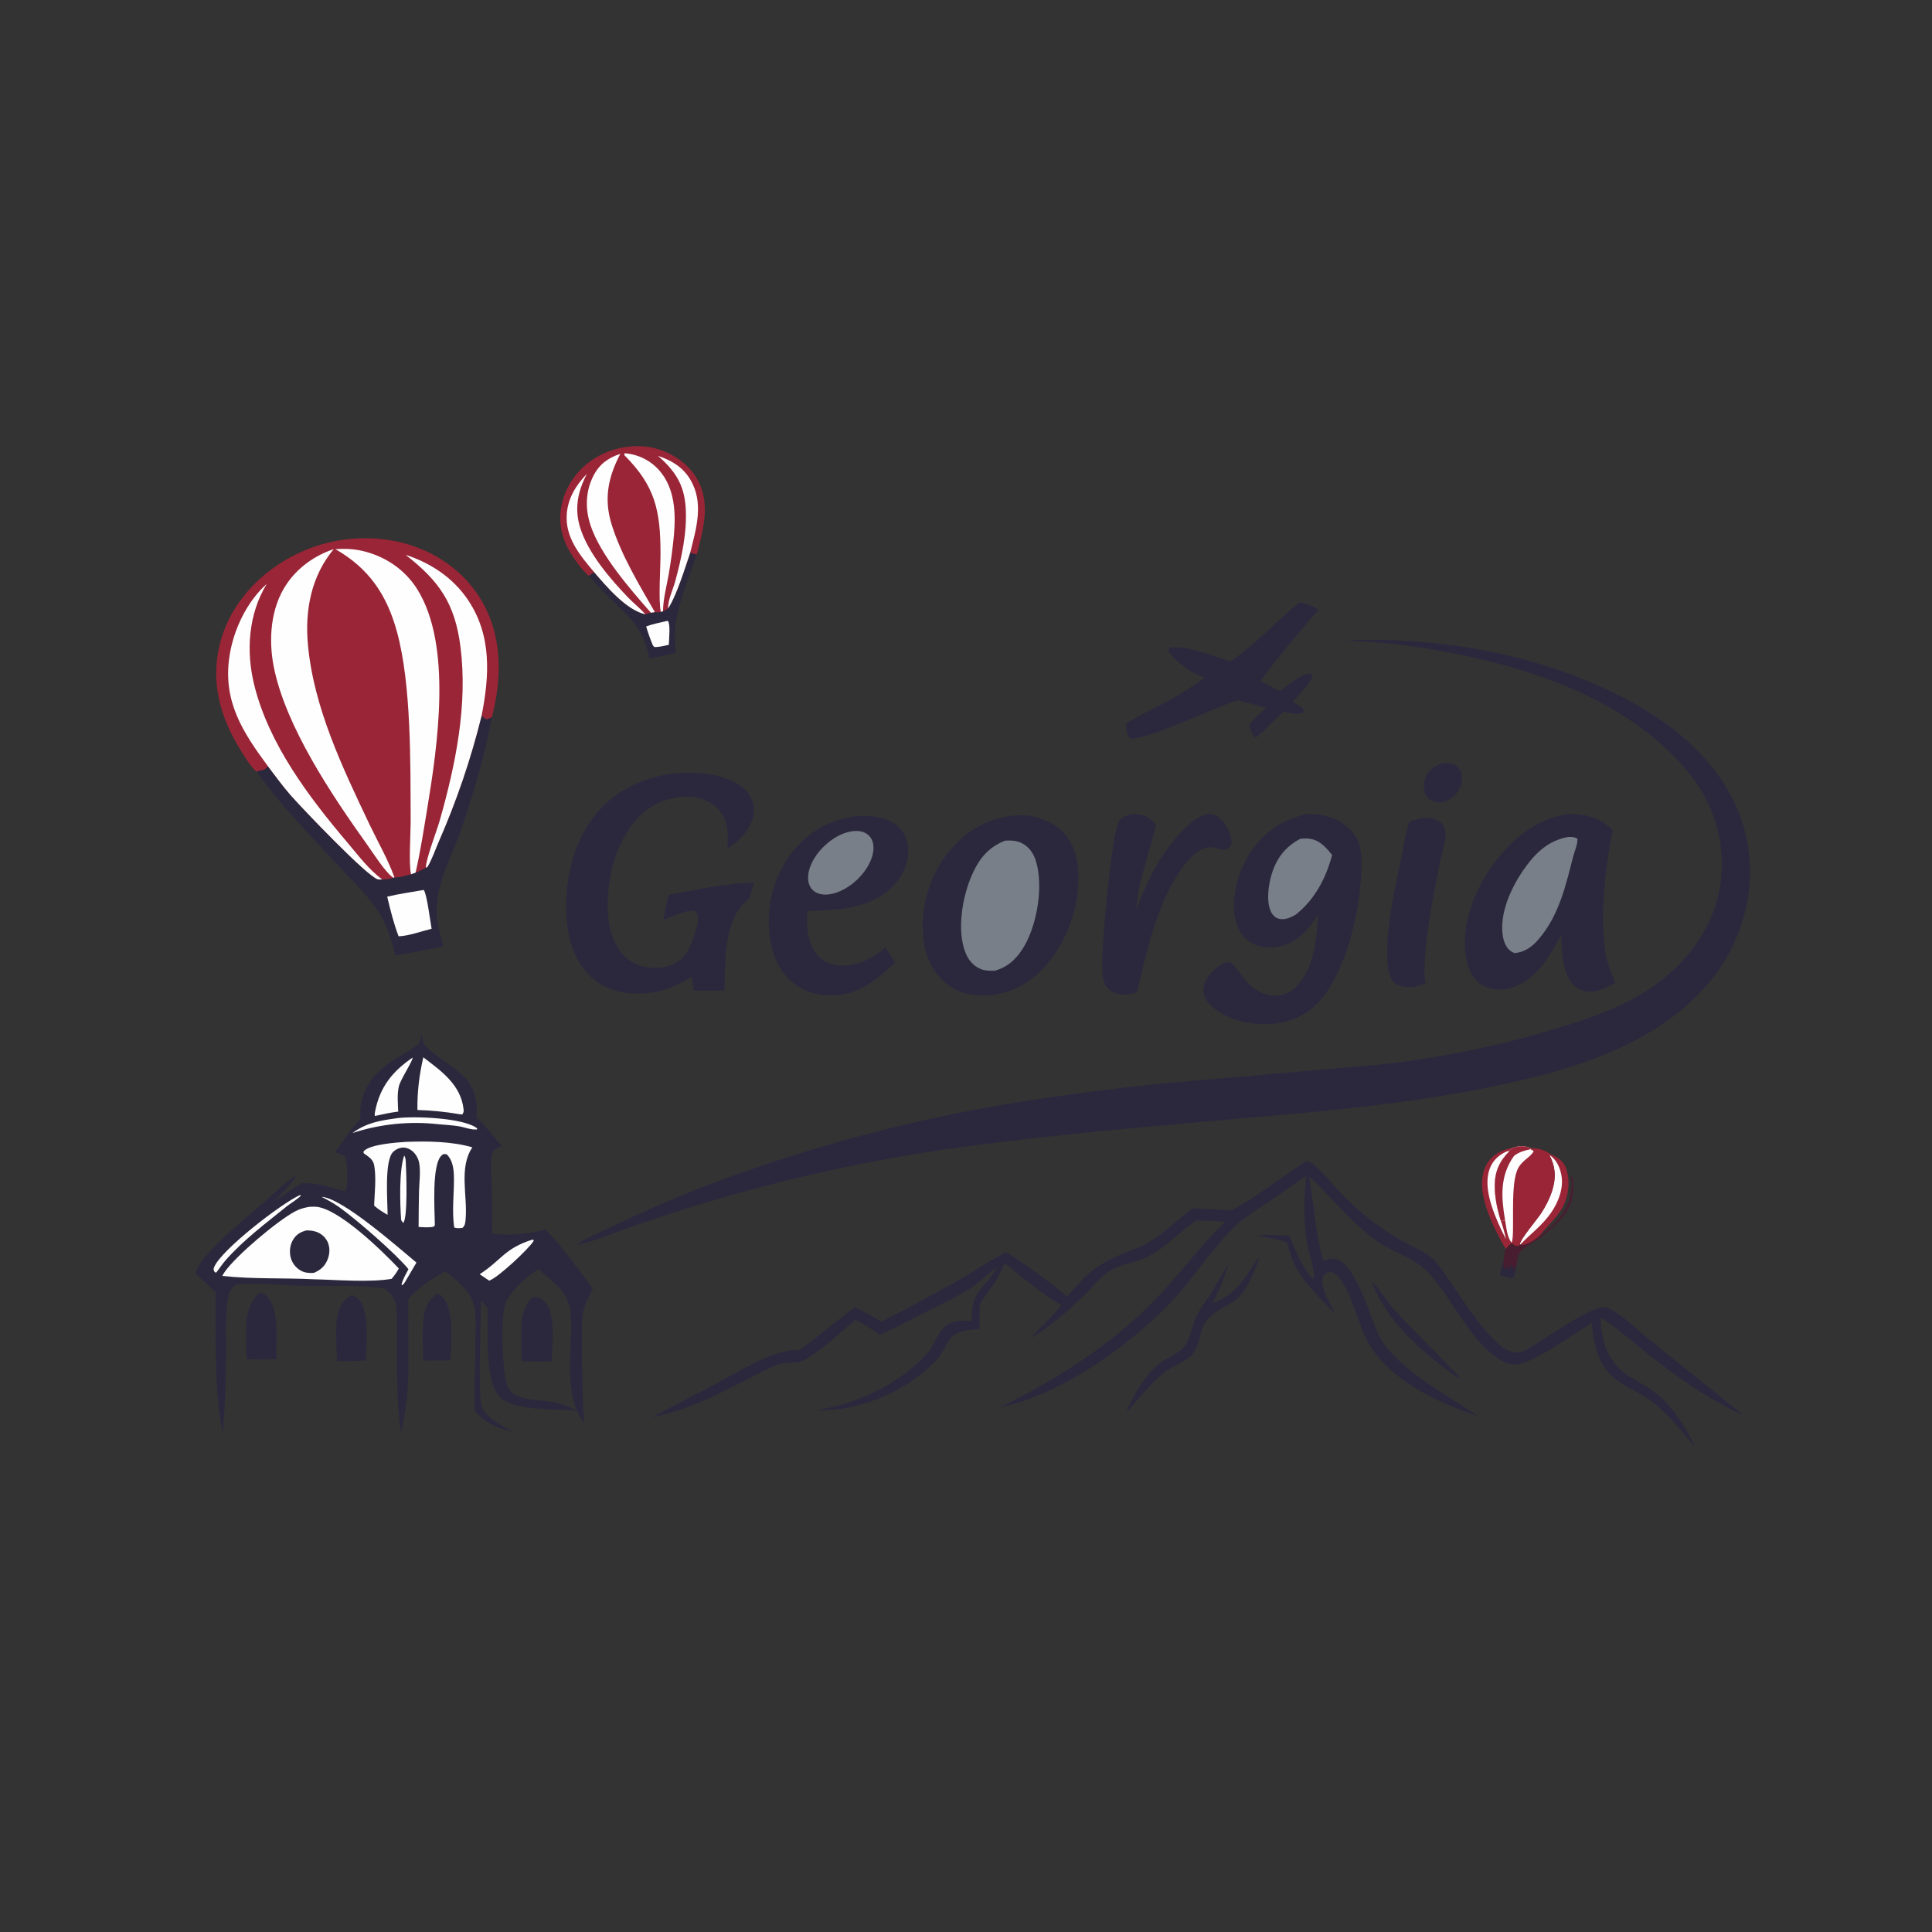 <svg width="1024" height="1024" viewBox="0 0 1024 1024" fill="none" xmlns="http://www.w3.org/2000/svg">
<rect x="0" y="0" width="1024" height="1024" fill="#333333" stroke="none"/>
<g clip-path="url(#clip0_11_117)">
<path d="M816.099 654.925C816.216 654.853 816.334 654.783 816.449 654.709C822.463 650.85 830.419 642.482 831.987 635.308C832.811 631.537 833.482 627.417 832.553 623.633L832.992 623.499C834.683 626.191 833.745 632.807 833.077 635.898C831.229 644.449 820.852 652.978 813.927 657.692C811.427 659.393 807.54 661.107 805.765 663.572C804.306 665.6 804.181 667.731 803.882 670.123C803.805 670.74 803.859 670.499 803.61 671.086C803.448 673.193 802.741 675.35 802.232 677.401C799.819 677.055 797.417 676.601 795.015 676.186C795.515 673.439 796.004 670.819 796.947 668.181C797.086 665.962 797.386 664.099 798.09 661.987C798.982 660.828 800.009 659.878 801.073 658.883C802.493 659.768 803.121 660.401 804.818 660.425L805.513 659.587L805.881 659.535C806.208 659.606 806.528 659.723 806.861 659.746C809.503 659.927 814.187 656.676 816.099 654.925Z" fill="#491D30"/>
<path d="M796.947 668.181C796.788 669.748 796.682 670.853 797.223 672.382L797.738 672.411C798.422 671.267 799.09 670.13 799.699 668.943C799.348 669.98 798.599 671.536 798.976 672.587L799.678 672.596C800.353 671.852 800.705 671.459 800.89 670.458L800.922 671.212L801.149 669.742C801.668 670.975 801.873 672.03 802.083 673.338C802.484 672.528 802.795 671.852 802.963 670.96L803.61 671.086C803.448 673.193 802.741 675.35 802.232 677.401C799.819 677.055 797.417 676.601 795.015 676.186C795.515 673.439 796.004 670.819 796.947 668.181Z" fill="#2B283D"/>
<path d="M726.896 679.294C729.756 680.921 735.698 690.43 738.355 693.401C749.826 706.227 762.572 717.972 774.198 730.686C774.011 730.621 773.819 730.569 773.636 730.492C770.089 728.991 766.427 725.636 763.364 723.283C747.704 711.254 734.364 698.044 726.896 679.294Z" fill="#2B283D"/>
<path d="M764.774 404.539C766.549 404.455 768.72 404.37 770.379 405.083C770.601 405.18 770.818 405.287 771.03 405.404C771.242 405.521 771.448 405.649 771.647 405.786C771.847 405.924 772.039 406.071 772.224 406.227C772.409 406.383 772.587 406.548 772.756 406.721C772.925 406.895 773.086 407.076 773.237 407.265C773.388 407.454 773.53 407.65 773.663 407.853C773.796 408.056 773.918 408.265 774.03 408.48C774.142 408.695 774.243 408.914 774.334 409.139C775.438 411.905 774.888 415.311 773.622 417.927C771.692 421.911 768.945 423.68 764.921 425.192C762.892 425.439 760.791 425.222 758.913 424.361C757.129 423.542 755.858 422.104 755.213 420.255C754.192 417.328 754.646 413.86 756.035 411.132C757.975 407.319 760.821 405.771 764.774 404.539Z" fill="#2B283D"/>
<path d="M821.61 611.605C825.098 613.222 828.42 614.972 829.869 618.774C832.331 625.231 831.61 633 828.624 639.105C825.473 645.547 820.224 649.405 816.099 654.925C814.187 656.676 809.503 659.927 806.861 659.746C806.528 659.723 806.208 659.606 805.881 659.535L805.513 659.587C805.967 656.437 814.706 646.376 816.937 642.901C819.266 639.273 821.25 635.436 822.59 631.329C824.836 624.439 824.524 618.575 821.235 612.145L821.61 611.605Z" fill="#9A2536"/>
<path d="M821.235 612.145C824.831 614.54 826.635 618.337 827.498 622.486C828.959 629.515 826.051 637.062 822.08 642.798C817.491 649.426 811.375 653.843 805.881 659.535L805.513 659.587C805.967 656.437 814.706 646.376 816.937 642.901C819.266 639.273 821.25 635.436 822.59 631.329C824.836 624.439 824.524 618.575 821.235 612.145Z" fill="#FEFEFE"/>
<path d="M231.255 685.813C231.493 685.816 231.732 685.797 231.968 685.824C233.128 685.954 234.014 686.831 234.758 687.653C240.933 694.489 239.206 712.454 238.642 721.122L233.046 721.059L224.273 721.147C224.238 713.999 223.762 706.474 224.411 699.363C224.931 693.67 226.852 689.458 231.255 685.813Z" fill="#2B283D"/>
<path d="M186.271 686.329C187.788 686.665 189.045 687.519 190.11 688.637C196.138 694.959 194.07 712.699 193.967 721.043L186.836 721.402L178.613 721.408C178.525 713.48 177.308 703.93 179.1 696.219C180.191 691.521 182.274 688.893 186.271 686.329Z" fill="#2B283D"/>
<path d="M137.255 685.296C139.112 685.307 140.373 685.999 141.667 687.279C148.273 693.809 146.234 711.483 146.446 720.431L139.875 720.554L130.884 720.462C130.434 716.902 130.446 713.177 130.388 709.582C130.236 700.155 130.266 692.512 137.255 685.296Z" fill="#2B283D"/>
<path d="M282.46 687.432C284.909 687.389 286.587 687.78 288.373 689.522C294.872 695.864 292.565 713.161 292.452 721.521L286.47 721.61L276.49 721.539C276.497 715.538 276.25 709.518 276.387 703.519C276.529 697.327 277.868 691.835 282.46 687.432Z" fill="#2B283D"/>
<path d="M666.829 666.893C667.197 667.265 666.979 666.987 667.21 667.883C664.182 675.153 660.27 685.892 653.361 690.194C648.528 693.202 643.286 695.186 639.595 699.816C635.384 705.098 636.514 712.912 631.735 717.995C627.562 722.433 621.412 723.923 616.774 727.67C609.452 733.587 603.143 741.852 596.838 748.839C599.226 742.726 602.493 737.138 606.206 731.744C608.908 728.154 611.54 724.74 615.263 722.112C619.21 719.326 624.664 717.501 627.717 713.689C629.595 711.345 630.428 708.454 631.328 705.644C632.207 702.899 632.961 699.94 634.227 697.348C636.09 693.533 639.005 689.988 641.274 686.384C644.773 680.824 648.006 675.074 651.4 669.445C648.874 676.79 646.314 683.847 642.635 690.724C655.288 686.294 659.767 677.232 666.829 666.893Z" fill="#2B283D"/>
<path d="M365.803 292.986L369.31 293.877C365.551 304.907 359.468 319.53 358.119 330.854C357.514 335.932 357.812 340.985 358.051 346.075C353.477 347.05 348.9 348.129 344.293 348.932C340.974 335.135 337.372 330.64 327.221 320.926C321.919 315.851 316.792 310.706 311.973 305.165C313.049 304.641 313.912 303.915 314.857 303.19C321.34 310.705 331.852 323.304 342.029 325.581L345.015 324.776L347.087 324.415C348.257 324.681 349.069 324.499 350.229 324.293L351.406 323.993C352.413 323.574 353.217 323.123 354.109 322.494C358.623 315.597 363.022 301.17 365.803 292.986Z" fill="#2B283D"/>
<path d="M353.701 329.085L353.996 329.113C355.446 330.777 354.557 339.101 354.491 341.756C351.981 342.279 349.376 343.034 346.803 342.933L346.019 342.021C344.657 338.719 343.47 335.468 342.48 332.036C346.048 330.679 349.984 329.972 353.701 329.085Z" fill="#FEFEFE"/>
<path d="M802.093 608.277C805.358 607.225 808.274 607.185 811.426 608.614C814.631 608.217 819.044 609.655 821.61 611.605L821.235 612.145C824.524 618.575 824.836 624.439 822.59 631.329C821.25 635.436 819.266 639.273 816.937 642.901C814.706 646.376 805.967 656.437 805.513 659.587L804.818 660.425C803.121 660.401 802.493 659.768 801.073 658.883C800.009 659.878 798.982 660.828 798.09 661.987C792.998 653.206 787.998 643.517 786.087 633.466C784.949 627.483 785.226 620.81 788.868 615.685C791.946 611.353 797.001 609.16 802.093 608.277Z" fill="#9A2536"/>
<path d="M799.741 609.94L799.91 610.299C794.737 615.425 792.281 620.995 792.243 628.322C792.211 634.573 793.543 640.802 795.356 646.758C796.547 650.084 797.461 653.297 798.172 656.758C795.316 651.224 792.543 645.176 790.621 639.246C788.421 632.456 786.997 623.91 790.525 617.342C792.331 613.981 796.065 610.953 799.741 609.94Z" fill="#FEFEFE"/>
<path d="M802.093 608.277C805.358 607.225 808.274 607.185 811.426 608.614L811.262 609.091L812.903 610.127C810.915 613.924 806.152 614.909 803.954 620.719C800.34 630.275 803.113 655.448 801.15 658.613C798.773 655.758 798.413 650.567 797.772 647.021L795.356 646.758C793.543 640.802 792.211 634.573 792.243 628.322C792.281 620.995 794.737 615.425 799.91 610.299L799.741 609.94L802.093 608.277Z" fill="#FEFEFE"/>
<path d="M802.093 608.277C805.358 607.225 808.274 607.185 811.426 608.614L811.262 609.091C807.898 609.854 805.244 610.5 802.463 612.668C794.993 623.06 795.635 634.192 797.648 646.293L797.772 647.021L795.356 646.758C793.543 640.802 792.211 634.573 792.243 628.322C792.281 620.995 794.737 615.425 799.91 610.299L799.741 609.94L802.093 608.277Z" fill="#9A2536"/>
<path d="M753.641 433.558C756.94 433.387 759.968 433.417 762.823 435.366C764.652 436.615 765.958 438.681 766.087 440.908C766.401 446.313 763.877 453.348 762.804 458.786C759.882 473.6 753.061 507.935 755.603 521.486C753.684 522.036 751.74 522.508 749.807 523.01C747.345 523.314 744.994 523.333 742.576 522.681C740.425 522.101 738.563 520.932 737.496 518.927C731.059 506.838 739.585 469.504 742.412 455.753C743.779 449.105 744.873 442.203 746.86 435.722C749.079 434.824 751.341 434.203 753.641 433.558Z" fill="#2B283D"/>
<path d="M688.707 319.43C692.797 319.978 695.328 320.937 698.753 323.24C688.318 335.395 677.577 347.878 668.169 360.849C671.426 362.797 674.851 364.492 678.215 366.251C682.164 363.863 689.813 356.636 694.386 357.129C695.198 357.216 695.21 357.525 695.671 358.107C695.066 362.245 687.753 368.482 685.147 372.088C686.548 372.851 688.173 373.597 689.45 374.549C690.536 375.359 690.907 375.911 691.099 377.226L690.189 377.992C686.549 378.749 683.824 378.092 680.31 377.175C675.277 381.564 670.93 386.808 665.616 390.857L664.718 390.482C663.356 388.666 662.782 386.582 662.059 384.458C664.616 380.751 667.803 378.034 671.279 375.23L656.112 371.106C650.561 372.962 645.155 375.307 639.732 377.504C632.636 380.367 605.047 392.547 599.035 391.392C596.891 389.587 597.003 386.262 596.745 383.667C603.376 379.251 611.015 375.884 618.053 372.123C625.252 368.277 631.99 363.891 638.624 359.151C636.737 358.412 634.78 357.728 633.001 356.75C629.573 354.866 620.181 348.451 619.44 344.679C619.304 343.985 619.474 344.102 619.995 343.475C627.342 341.291 644.654 348.242 652.006 350.6C664.379 342.667 676.675 328.769 688.707 319.43Z" fill="#2B283D"/>
<path d="M255.276 379.234C256.306 380.218 256.754 380.947 258.177 381.206L258.79 380.927C259.431 380.641 260.065 380.392 260.724 380.155C256.983 400.435 250.944 420.583 244.278 440.091C239.974 452.685 232.928 464.945 231.604 478.359C230.823 486.271 232.987 494.046 234.884 501.654L209.537 506.535C207.76 499.166 205.736 492.018 201.886 485.406C196.466 476.1 187.546 467.72 180.269 459.836C165.258 443.573 148.883 427.179 136.09 409.089C137.124 408.44 136.651 408.597 137.794 408.395C140.083 407.989 140.49 407.867 142.001 406.102C145.899 411.237 149.716 416.522 153.958 421.379C159.752 428.014 194.727 464.681 200.256 466.048C200.951 466.22 201.866 466.13 202.583 466.098C204.644 466.014 206.523 466.008 208.466 465.211L209.064 465.041C211.882 465.141 215.111 464.019 217.87 463.365L220.285 462.49C222.232 461.785 223.937 460.867 225.739 459.852L226.459 459.651C228.926 455.605 230.586 450.637 232.471 446.277C237.224 435.45 241.505 424.44 245.313 413.245C249.121 402.05 252.442 390.713 255.276 379.234Z" fill="#2B283D"/>
<path d="M224.564 471.698C226.229 473.446 228.09 488.781 228.758 492.255C223.426 493.549 216.683 496.08 211.265 496.26C208.661 489.37 206.9 482.397 205.23 475.242C211.551 473.732 218.159 472.845 224.564 471.698Z" fill="#FEFEFE"/>
<path d="M602.252 481.93C605.719 472.988 609.645 464.017 614.679 455.838C619.234 448.439 630.557 433.473 639.506 431.622C641.687 431.171 643.821 431.651 645.623 432.965C648.988 435.422 652.29 441.038 652.699 445.209C652.841 446.661 652.636 448.222 651.486 449.255C648.674 451.778 644.652 448.95 641.43 449.001C636.186 449.084 632.04 453.581 628.68 457.1C613.5 476.641 608.353 502.61 602.486 526.09C598.538 527.075 594.417 527.804 590.532 526.113C588.487 525.222 586.208 523.343 585.429 521.195C584.219 517.864 584.149 513.567 584.17 510.058C584.237 498.705 588.9 443.749 592.962 435.584C594.151 433.194 596.819 432.442 599.142 431.622C600.439 431.533 601.752 431.44 603.049 431.566C607.259 431.973 610.021 433.916 612.629 437.131C609.391 452.158 603.319 466.388 602.252 481.93Z" fill="#2B283D"/>
<path d="M452.937 432.679C453.039 432.665 453.139 432.646 453.241 432.637C460.831 431.981 469.981 432.645 475.896 437.969C479.51 441.222 481.312 445.653 481.408 450.476C481.552 457.749 478.19 464.724 473.175 469.858C461.689 481.62 443.358 482.682 427.928 482.792C427.411 490.46 427.846 499.714 432.98 505.901C435.88 509.397 439.956 511.328 444.453 511.699C454.183 512.502 462.214 508.055 469.421 502.031C470.91 504.8 472.692 507.386 474.431 510.002C466.051 518.148 457.454 525.639 445.425 527.265C437.019 528.401 427.718 526.62 420.933 521.39C413.064 515.324 409.286 506.399 408.013 496.747C405.908 480.796 409.856 464.64 419.728 451.869C428.02 441.142 439.542 434.475 452.937 432.679Z" fill="#2B283D"/>
<path d="M450.23 445.101C452.893 445.019 455.599 445.12 457.992 446.433C459.664 447.349 460.838 448.77 461.245 450.648C461.951 453.912 460.432 457.627 458.551 460.234C454.569 465.752 448.944 467.96 442.488 469.003C438.38 469.572 434.186 469.449 430.045 469.47C430.952 466.13 432.048 462.892 433.615 459.798C437.245 452.63 442.479 447.614 450.23 445.101Z" fill="#FEFEFE"/>
<path d="M311.973 305.165C308.515 301.982 305.156 297.513 302.667 293.5C297.452 285.088 295.605 276.171 297.924 266.485C300.296 256.582 306.957 247.859 315.661 242.623C324.882 237.075 336.844 234.927 347.319 237.64C356.164 239.932 364.713 245.666 369.35 253.63C376.836 266.486 372.809 280.462 369.31 293.877L365.803 292.986C363.022 301.17 358.623 315.597 354.109 322.494C353.217 323.123 352.413 323.574 351.406 323.993L350.229 324.293C349.069 324.499 348.257 324.681 347.087 324.415L345.015 324.776L342.029 325.581C331.852 323.304 321.34 310.705 314.857 303.19C313.912 303.915 313.049 304.641 311.973 305.165Z" fill="#9A2536"/>
<path d="M348.742 241.632C355.796 243.917 361.855 247.517 365.782 254.029C373.282 266.464 369.054 279.984 365.803 292.986C363.022 301.17 358.623 315.597 354.109 322.494C353.927 318.174 356.716 312.388 357.868 308.138C361.244 295.677 364.28 282.003 363.427 269.039C362.626 256.859 357.829 249.52 348.742 241.632Z" fill="#FEFEFE"/>
<path d="M314.857 303.19C307.354 294.309 299.51 284.954 300.391 272.523C300.994 264.015 305.304 257.121 311.076 251.133C306.252 260.376 304.335 269.512 307.502 279.678C311.736 293.269 323.456 306.9 333.284 317.076C336.059 319.95 339.483 322.555 342.029 325.581C331.852 323.304 321.34 310.705 314.857 303.19Z" fill="#FEFEFE"/>
<path d="M331.043 240.239C331.482 240.27 331.921 240.311 332.359 240.363C332.796 240.415 333.232 240.478 333.667 240.552C334.101 240.625 334.533 240.709 334.964 240.804C335.394 240.898 335.822 241.003 336.247 241.119C336.672 241.234 337.095 241.36 337.514 241.496C337.933 241.632 338.349 241.778 338.76 241.935C339.172 242.091 339.58 242.257 339.984 242.434C340.388 242.61 340.787 242.796 341.182 242.992C341.577 243.188 341.966 243.393 342.351 243.608C342.736 243.823 343.115 244.047 343.489 244.28C343.862 244.513 344.23 244.756 344.592 245.007C344.954 245.258 345.31 245.518 345.659 245.787C346.008 246.056 346.351 246.333 346.686 246.619C347.022 246.904 347.351 247.198 347.672 247.499C347.993 247.8 348.307 248.11 348.613 248.427C348.919 248.744 349.217 249.068 349.508 249.399C357.747 258.899 358.235 271.964 357.181 283.873C356.507 290.78 355.586 297.653 354.419 304.493C353.26 310.91 351.487 317.461 351.406 323.993L350.229 324.293C348.918 318.003 350.091 300.926 350.086 293.455C350.069 270.695 347.304 257.611 330.914 241.257L331.043 240.239Z" fill="#FEFEFE"/>
<path d="M345.015 324.776C333.94 312.201 318.354 294.352 313.05 278.599C310.113 269.875 310.252 260.556 314.489 252.26C317.698 245.979 322.272 242.71 328.78 240.542C322.276 253.001 319.937 264.47 324.241 278.176C329.311 294.318 338.704 309.81 347.087 324.415L345.015 324.776Z" fill="#FEFEFE"/>
<path d="M359.708 409.7C362.405 409.487 365.104 409.432 367.807 409.537C370.51 409.641 373.198 409.903 375.87 410.323C383.509 411.541 392.398 414.45 397.015 421.074C399.312 424.369 400.089 428.257 399.348 432.201C397.911 439.849 391.631 445.674 385.516 449.896C385.62 448.897 385.698 447.911 385.729 446.907C385.943 440.042 385.378 433.638 380.288 428.459C375.888 423.982 369.911 422.227 363.75 422.304C363.157 422.309 362.564 422.328 361.971 422.362C361.379 422.396 360.788 422.445 360.198 422.509C359.608 422.573 359.02 422.651 358.433 422.744C357.847 422.837 357.264 422.945 356.683 423.067C356.102 423.189 355.525 423.326 354.951 423.477C354.377 423.628 353.807 423.793 353.242 423.972C352.676 424.151 352.115 424.345 351.559 424.552C351.003 424.759 350.453 424.981 349.908 425.216C349.363 425.451 348.824 425.699 348.292 425.96C347.759 426.222 347.233 426.497 346.714 426.785C346.195 427.073 345.684 427.374 345.18 427.687C344.676 428 344.18 428.326 343.693 428.665C343.206 429.003 342.727 429.353 342.256 429.715C341.786 430.077 341.325 430.451 340.874 430.836C340.423 431.221 339.981 431.617 339.549 432.024C339.117 432.431 338.696 432.849 338.285 433.277C326.358 445.85 321.525 465.701 322.109 482.657C322.414 491.526 325.011 501.404 331.832 507.528C336.64 511.845 343.062 513.468 349.414 512.938C354.825 512.486 359.734 510.294 363.177 506.016C366.03 502.469 370.927 489.427 369.8 485.155C369.43 483.754 369.115 483.588 367.985 482.821C363.221 482.157 356.253 486.006 351.671 487.517C352.596 483.298 352.9 478.272 354.592 474.332L355.609 473.949C370.343 471.612 384.538 468.03 399.555 467.823C398.865 470.538 398.153 473.248 397.418 475.951C396.558 476.652 395.727 477.386 394.926 478.153C383.437 489.341 384.364 510.109 384.046 525.011C378.59 524.976 373.134 524.98 367.679 525.023C367.39 522.605 366.96 520.193 366.59 517.786C359.352 522.085 352.751 525.254 344.303 526.217C334.137 527.375 323.258 525.984 315.07 519.392C305.693 511.842 301.555 500.2 300.444 488.547C298.558 468.762 303.283 446.595 316.2 431.046C327.133 417.885 342.955 411.21 359.708 409.7Z" fill="#2B283D"/>
<path d="M691.601 431.592C700.161 430.949 708.292 433.076 714.789 438.88C719.76 443.322 721.375 448.517 721.583 455.013C722.301 477.46 714.44 515.008 698.405 531.651C690.935 539.405 681.232 542.74 670.633 542.813C660.491 542.883 648.665 539.941 641.383 532.419C639.238 530.202 637.682 527.45 637.801 524.286C637.957 520.177 640.696 516.746 643.571 514.053C645.647 512.109 648.507 509.77 651.517 510.007C651.843 510.033 652.167 510.075 652.492 510.109C654.871 512.346 656.638 515.184 658.663 517.736C662.769 522.912 667.796 527.099 674.665 527.712C679.018 528.1 683.009 526.556 686.241 523.675C696.528 514.507 697.692 497.361 698.678 484.532C694.292 491.797 688.939 498.354 680.518 501.033C675.05 502.772 668.87 502.805 663.729 500.04C659.301 497.659 656.482 493.465 655.141 488.695C652.019 477.59 655.654 463.67 661.388 453.99C668.461 442.049 678.284 435.073 691.601 431.592Z" fill="#2B283D"/>
<path d="M689.18 444.577C690.717 444.407 692.196 444.314 693.74 444.49C699.348 445.127 702.8 449.034 706.051 453.205C702.733 465.458 696.989 476.656 686.895 484.652C686.615 484.819 686.337 484.99 686.055 485.153C683.572 486.587 680.437 487.764 677.572 486.885C675.867 486.362 674.657 485.145 673.826 483.598C670.922 478.191 672.31 468.826 674.069 463.159C676.666 454.797 681.375 448.659 689.18 444.577Z" fill="#787F88"/>
<path d="M830.273 431.651C831.383 431.525 832.447 431.474 833.563 431.507C841.935 431.758 848.908 433.822 854.8 440.072C850.886 457.457 847.819 488.213 851.055 505.558C852.065 510.975 853.983 515.811 856.213 520.83C852.229 523.125 848.041 525.384 843.335 525.586C839.9 525.734 836.574 524.605 834.117 522.158C828.008 516.074 827.596 503.518 827.49 495.437C825.181 499.768 822.886 503.971 820.145 508.051C815.231 515.307 807.969 522.222 799.106 524.037C794.213 525.039 788.573 524.273 784.459 521.309C779.797 517.95 777.732 512.388 776.894 506.897C774.277 489.752 781.786 471.113 791.841 457.546C801.291 444.795 814.226 434.08 830.273 431.651Z" fill="#2B283D"/>
<path d="M831.238 443.601C832.867 443.566 834.701 443.599 836.065 444.555C836.301 447.389 834.5 451.236 833.782 454.062C829.854 469.532 826.255 485.255 815.53 497.779C812.067 501.824 808.122 504.742 802.704 505.169C801.96 504.814 801.184 504.447 800.514 503.962C798.332 502.382 797.058 499.092 796.605 496.54C794.477 484.555 800.806 470.71 807.452 461.12C813.539 452.336 820.359 445.523 831.238 443.601Z" fill="#787F88"/>
<path d="M538.392 432.205C538.624 432.187 538.856 432.167 539.088 432.153C547.225 431.655 556.052 434.328 562.123 439.819C568.613 445.69 571.038 453.694 571.486 462.161C572.433 480.019 565.699 499.163 553.727 512.458C545.187 521.943 534.822 527.025 522.068 527.674C514.228 527.842 506.928 525.93 500.864 520.81C493.762 514.813 490.077 505.838 489.313 496.723C487.898 479.852 492.831 463.156 503.867 450.201C512.883 439.62 524.51 433.246 538.392 432.205Z" fill="#2B283D"/>
<path d="M532.789 445.546C535.893 445.375 538.852 445.499 541.677 446.947C545.578 448.949 547.899 452.475 549.125 456.6C553.037 469.76 549.762 489.434 543.016 501.247C539.374 507.625 534.521 512.495 527.273 514.503C524.687 514.562 522.277 514.587 519.824 513.609C516.044 512.101 513.446 509.043 511.897 505.352C506.927 493.508 510.041 475.382 515.037 464C518.862 455.282 523.719 449.029 532.789 445.546Z" fill="#787F88"/>
<path d="M692.237 615.423C693.88 615.358 694.723 616.038 695.945 617.027C701.349 621.403 705.929 627.353 710.745 632.407C721.488 643.679 733.444 652.626 747.206 659.88C751.239 662.005 756.317 664.093 759.59 667.326C762.925 670.619 765.481 674.782 768.155 678.612C775.412 689.006 786.644 707.059 796.456 714.081C799.077 715.957 802.022 717.263 805.301 716.776C808.221 716.342 811.111 714.015 813.606 712.516C821.224 707.94 841.033 694.139 848.772 693.042C850.575 692.787 851.847 692.925 853.463 693.794C860.856 697.765 867.685 704.788 874.248 710.044L924.182 750.181C905.861 741.915 889.091 730.079 873.405 717.637C865.251 711.168 857.236 703.954 848.483 698.318C848.297 710.437 852.421 722.353 863.03 729.156C868.263 732.512 873.817 735.099 878.614 739.133C887.074 746.246 893.825 756.956 898.381 766.905C891.034 758.042 882.671 747.65 873.104 741.195C867.259 737.251 860.482 734.763 855.143 730.075C846.568 722.544 844.507 711.856 843.717 701C835.351 706.343 813.693 721.82 804.387 723.147C800.365 723.721 796.512 721.882 793.315 719.604C777.18 708.103 769.823 687.727 756.3 673.836C748.532 665.855 736.239 663.129 727.435 656.203C719.257 649.771 711.991 641.994 704.79 634.509C701.421 631.008 698.115 626.997 694.228 624.079C694.078 623.966 693.925 623.859 693.773 623.749C696.617 638.74 697.059 653.438 701.349 668.294C702.601 667.894 703.896 667.434 705.185 667.175C717.768 664.648 726.73 700.492 731.502 709.014C740.874 725.755 767.778 739.838 783.675 750.769C765.333 744.488 745.263 735.682 732.026 721.052C730.279 719.131 728.684 717.09 727.241 714.931C725.798 712.772 724.523 710.517 723.416 708.168C719.897 700.804 714.021 677.999 706.846 674.717C705.624 674.158 704.576 674.01 703.337 674.635C703.084 674.763 702.845 674.914 702.62 675.087C702.395 675.26 702.189 675.452 702.001 675.665C701.813 675.878 701.647 676.106 701.502 676.35C701.357 676.594 701.237 676.849 701.141 677.116C699.299 682.246 705.689 692.229 708.07 696.7C700.345 688.828 690.3 679.399 685.642 669.273C684.059 665.832 683.156 662.028 682.162 658.381C676.88 656.931 671.416 655.946 666.059 654.793C671.867 654.286 677.55 654.511 683.349 655.034C687.376 663.911 689.51 670.999 696.302 678.274C696.82 671.151 693.765 665.195 692.674 658.307C690.886 647.028 690.968 634.754 692.203 623.393C685.15 628.292 678.065 633.145 670.948 637.95C665.4 641.7 659.638 645.222 654.788 649.877C641.718 662.421 632.221 678.15 619.717 691.158C597.881 713.846 561.101 739.918 529.751 745.964C561.269 730.706 591.901 710.948 615.815 685.1C627.306 672.68 637.006 659.308 649.401 647.645C644.285 647.263 639.163 646.978 634.036 646.789C625.581 652.506 618.282 660.692 609.338 665.573C602.103 669.522 593.189 669.663 586.509 674.756C582.697 677.663 579.518 681.728 576.092 685.095C566.696 694.325 556.902 702.959 545.535 709.722C551.375 703.9 557.155 698.16 562.554 691.919C551.909 685.243 542.116 677.603 532.575 669.449C530.736 673.334 529.021 677.18 526.657 680.788C524.319 684.356 521.545 687.586 519.337 691.247C519.057 695.616 519.222 700.064 519.223 704.443C499.266 705.271 505.172 712.415 494.226 723.033C478.218 738.561 455.154 747.81 432.914 747.585C437.462 746.402 442.088 745.694 446.612 744.342C463.071 739.425 479.989 730.201 491.483 717.232C495.155 713.089 496.611 707.063 500.679 703.371C504.923 699.519 509.702 699.926 515.039 700.054C514.793 683.002 521.269 684.422 528.62 671.388C523.612 675.107 519.286 679.558 514.03 683.023C508.422 686.719 502.199 689.582 496.227 692.637C486.327 697.753 476.361 702.736 466.328 707.585C462.224 704.547 457.965 701.779 453.422 699.444C445.008 706.588 435.958 715.539 426.312 720.84C421.906 723.262 416.884 721.443 412.274 723.275C405.92 725.8 399.869 729.12 393.791 732.234C378.28 740.182 362.668 748.064 345.35 751.142C356.841 745.191 368.366 739.366 379.78 733.248C389.593 727.988 399.567 721.773 410.034 718.001C414.801 716.284 419.125 715.586 424.17 715.389C433.904 708.045 443.334 700.328 452.997 692.897C457.905 694.882 462.663 697.961 467.314 700.514C481.311 693.266 495.177 685.774 508.91 678.038C517.027 673.359 524.889 667.822 533.281 663.686C539.483 667.295 560.61 682.222 565.536 687.239C575.949 675.237 580.64 670.345 595.51 664.328C600.413 662.344 605.536 660.546 610.063 657.771C617.793 653.033 624.135 646.145 631.491 640.861L632.016 640.489C638.929 640.498 645.895 641.302 652.825 641.467C665.268 634.857 680.089 623.453 692.237 615.423Z" fill="#2B283D"/>
<path d="M713.252 339.246C759.845 337.765 806.94 345.057 849.561 364.473C880.52 378.575 910.233 399.811 922.431 432.863C930.553 454.871 928.739 479.269 918.84 500.395C907.916 523.707 888.335 540.134 865.855 551.84C842.141 564.189 815.338 570.974 789.29 576.263C738.794 586.514 689.665 590.008 638.559 594.474C592.191 598.526 545.515 602.847 499.425 609.416C484.002 611.715 468.65 614.414 453.368 617.514C438.087 620.614 422.896 624.111 407.797 628.004C392.698 631.898 377.71 636.183 362.835 640.859C347.96 645.536 333.217 650.597 318.606 656.043C314.429 657.75 309.902 658.889 305.515 659.914C310.025 656.423 316.024 654.092 321.139 651.612C337.343 643.737 353.819 636.48 370.568 629.841C377.869 627.022 385.208 624.306 392.585 621.693C399.962 619.08 407.375 616.57 414.822 614.165C422.27 611.76 429.75 609.459 437.262 607.263C444.773 605.067 452.314 602.977 459.885 600.992C467.456 599.007 475.053 597.129 482.676 595.357C490.299 593.585 497.945 591.92 505.615 590.363C513.285 588.805 520.975 587.355 528.685 586.013C536.396 584.671 544.123 583.437 551.868 582.311C573.327 579.066 594.856 576.376 616.453 574.24L698.612 567.068C714.118 565.702 729.814 564.732 745.225 562.557C758.751 560.706 772.181 558.316 785.516 555.388C798.851 552.461 812.047 549.005 825.104 545.02C845.239 538.946 864.533 532.328 881.227 519.009C897.896 505.71 909.909 487.539 912.179 466.006C914.363 445.291 908.054 425.538 894.881 409.45C859.054 365.695 796.199 348.89 742.545 341.792C732.825 340.506 723.007 340.191 713.252 339.246Z" fill="#2B283D"/>
<path d="M223.282 548.399C224.213 549.881 223.748 551.804 224.747 553.306C228.234 558.551 240.952 565.108 246.461 571.208C252.296 577.67 252.961 584.187 252.6 592.459C257.417 596.675 261.659 602.476 265.95 607.298C264.528 608.062 262.894 608.887 261.694 609.975C260.786 610.799 260.724 611.659 260.589 612.814C259.984 618.02 260.483 623.675 260.598 628.924C260.831 637.245 260.922 645.567 260.873 653.89C270.367 654.904 279.76 654.253 288.976 651.597C297.718 660.05 306.455 673.089 314.293 682.806C312.696 686.544 310.058 690.646 309.238 694.596C307.949 700.802 308.539 707.742 308.544 714.083C308.554 727.586 308.568 740.816 309.684 754.295C297.799 739.198 303.816 714.337 302.512 696.192C301.721 685.177 292.961 679.232 285.272 672.66C278.89 676.919 272.141 682.8 268.367 689.594C264.945 695.754 266.241 726.67 268.735 734.076C271.765 743.069 285.366 741.588 293.129 743.142C297.691 744.055 301.681 745.571 305.867 747.585C295.255 746.795 272.63 748.03 265.059 740.537C256.371 731.937 258.809 705.239 258.482 693.494C257.433 691.966 256.229 690.664 254.967 689.311C254.965 699.041 253.244 739.275 255.311 745.427C257.381 751.589 266.651 756.253 272.205 758.817C263.637 757.18 257.533 754.347 251.603 747.861C251.149 735.378 251.925 722.646 251.991 710.128C252.028 704.413 252.571 698.049 251.377 692.445C249.78 684.958 242.086 677.983 235.872 673.846C229.085 677.634 221.383 682.57 216.407 688.619C215.942 711.716 218.491 736.967 212.405 759.323C210.433 744.063 210.367 728.409 210.286 713.048C210.251 706.467 210.531 699.719 210.064 693.165C209.721 688.361 207.377 685.94 203.932 682.965C192.824 680.865 173.436 681.835 161.316 681.55C150.918 681.306 140.318 680.141 129.942 680.418C128.172 680.465 125.682 680.505 124.176 681.593C122.231 682.999 121.112 686.162 120.762 688.428C119.2 698.52 120.015 709.678 119.878 719.888C119.667 733.269 119.099 746.634 118.172 759.984C113.332 736.821 114.442 708.795 114.338 685C110.8 681.486 107.291 678.158 103.49 674.925C104.793 671.711 106.317 669.105 108.537 666.454C117.231 656.075 128.592 647.124 138.751 638.232C144.778 632.958 150.858 626.839 157.549 622.445C154.279 627.8 149.573 632.223 145.27 636.742C150.291 633.58 154.937 629.968 160.162 627.108C168.383 626.786 174.981 629.286 182.775 631.378C182.864 631.273 182.967 631.179 183.041 631.063C184.791 628.33 184.073 616.686 183.112 613.436C181.618 611.865 179.441 611.393 177.438 610.705C182.339 605.107 185.253 598.294 190.931 593.512C190.975 591.178 190.866 588.771 191.142 586.451C192.459 575.381 200.02 567.077 209.175 561.419C212.98 559.068 217.327 556.99 220.766 554.115C222.896 552.333 223.039 551.046 223.282 548.399Z" fill="#2B283D"/>
<path d="M214.234 612.398C214.996 613.621 215.009 614.794 215.087 616.179C215.356 620.976 216.222 645.408 213.744 648.172C213.293 647.72 212.978 647.228 212.618 646.704C211.984 637.913 211.471 620.322 214.234 612.398Z" fill="#FEFEFE"/>
<path d="M158.989 633.421L159.487 633.569C159.378 634.453 153.382 638.263 152.235 639.191C141.104 648.204 129.128 657.095 119.64 667.881C117.788 669.986 116.301 672.341 114.562 674.537L113.787 674.237C113.177 673.017 112.985 672.885 113.534 671.54C117.272 662.381 149.44 637.6 158.989 633.421Z" fill="#FEFEFE"/>
<path d="M210.317 592.685C210.414 592.666 210.511 592.64 210.609 592.628C219.745 591.493 245.816 592.443 252.921 598.067L252.822 598.627C249.605 598.944 246.017 597.352 242.807 596.883C239.364 596.381 235.844 596.16 232.377 595.86C230.466 595.645 228.55 595.481 226.629 595.368C224.709 595.255 222.787 595.194 220.863 595.185C218.94 595.175 217.017 595.217 215.096 595.31C213.175 595.403 211.257 595.548 209.343 595.744C207.43 595.94 205.523 596.187 203.622 596.485C201.722 596.783 199.831 597.132 197.949 597.531C196.067 597.93 194.197 598.38 192.34 598.879C190.482 599.379 188.639 599.928 186.811 600.526C194.393 595.026 201.286 593.932 210.317 592.685Z" fill="#FEFEFE"/>
<path d="M282.281 656.993L282.933 657.466C282.86 657.606 282.797 657.753 282.715 657.888C280.307 661.854 263.79 677.379 259.254 678.778L258.176 678.037L254.236 675.371C265.927 667.803 267.358 661.67 282.281 656.993Z" fill="#FEFEFE"/>
<path d="M170.432 634.358C181.357 634.891 210.757 660.949 220.721 669.192L214.688 679.462C214.218 680.245 213.856 680.673 213.118 681.213L212.812 680.703C213.633 677.853 215.119 675.283 216.491 672.67C209.778 664.451 188.693 646.148 179.814 639.85C176.819 637.725 173.711 635.998 170.432 634.358Z" fill="#FEFEFE"/>
<path d="M218.701 560.553C218.789 562.369 212.307 572.084 211.431 575.7C210.398 579.966 210.898 584.816 211.065 589.173C206.906 589.645 202.764 590.655 198.663 591.488C198.53 590.551 198.651 589.877 198.835 588.949C201.386 576.086 208.047 567.788 218.701 560.553Z" fill="#FEFEFE"/>
<path d="M224.362 560.402C233.947 567.739 244.115 574.777 245.698 587.794C245.853 589.066 245.741 589.709 244.982 590.713L243.386 590.522C236.055 589.265 228.673 588.529 221.239 588.316C221.131 578.571 222.189 569.861 224.362 560.402Z" fill="#FEFEFE"/>
<path d="M215.287 605.215C226.48 604.79 239.62 604.943 250.362 608.121C243.115 618.796 247.83 633.724 246.807 645.893C246.643 647.848 246.604 649.51 245.111 650.811C243.595 650.941 242.258 651.145 240.787 650.631C239.322 642.014 240.891 631.547 240.559 622.67C240.418 618.9 239.636 614.489 236.753 611.831C235.716 611.614 235.25 611.447 234.318 612.171C228.594 616.617 230.442 641.8 230.473 649.444L229.861 650.162C227.303 650.757 224.482 650.42 221.869 650.336C221.888 644.016 221.96 637.697 222.086 631.378C222.227 626.636 222.976 621.221 222.204 616.539C221.908 614.742 221.092 612.967 219.959 611.545C218.562 609.792 216.524 608.433 214.248 608.256C212.098 608.089 209.916 609.048 208.379 610.523C203.638 615.071 205.406 636.579 205.441 643.872C202.855 642.429 200.522 640.967 198.293 639.003C198.541 632.302 199.47 624.589 198.389 617.973C197.8 614.362 195.485 613.244 192.746 611.233C192.676 610.378 192.488 610.467 193.054 609.912C196.541 606.493 210.457 605.481 215.287 605.215Z" fill="#FEFEFE"/>
<path d="M163.93 639.646C164.955 639.571 165.981 639.549 167.008 639.581C178.982 639.896 202.886 663.285 211.371 672.322C210.271 674.363 209.073 676.047 207.57 677.811C195.892 679.806 178.42 678.306 166.202 678.042C150.191 677.216 133.722 678.06 117.828 676.248C118.248 675.438 118.724 674.662 119.256 673.921C125.235 665.446 146.885 647.145 156.328 642.097C158.834 640.758 161.167 640.133 163.93 639.646Z" fill="#FEFEFE"/>
<path d="M162.629 652.106C164.157 652.156 165.636 652.288 167.112 652.716C167.461 652.815 167.804 652.933 168.141 653.068C168.478 653.203 168.806 653.355 169.127 653.525C169.448 653.695 169.758 653.881 170.059 654.083C170.36 654.286 170.65 654.504 170.928 654.737C171.207 654.97 171.472 655.216 171.724 655.477C171.976 655.738 172.214 656.012 172.438 656.298C172.661 656.583 172.869 656.88 173.061 657.188C173.254 657.496 173.429 657.813 173.588 658.139C174.998 661.102 174.828 664.672 173.589 667.66C172.076 671.31 169.848 673.147 166.295 674.667C163.942 674.763 161.8 674.702 159.669 673.583C159.336 673.408 159.013 673.216 158.7 673.008C158.386 672.8 158.084 672.577 157.793 672.338C157.502 672.099 157.225 671.847 156.96 671.58C156.695 671.313 156.444 671.034 156.207 670.741C155.97 670.449 155.749 670.145 155.543 669.83C155.338 669.515 155.148 669.191 154.975 668.857C154.802 668.523 154.647 668.181 154.509 667.831C154.371 667.481 154.251 667.125 154.149 666.763C153.223 663.519 153.636 659.771 155.449 656.901C157.221 654.096 159.478 652.847 162.629 652.106Z" fill="#2B283D"/>
<path d="M136.09 409.089C133.11 406.844 129.441 400.721 127.467 397.532C116.735 380.2 111.527 361.774 116.448 341.586C121.035 322.761 134.109 307.188 150.52 297.319C151.097 296.968 151.679 296.623 152.265 296.286C152.851 295.949 153.441 295.619 154.034 295.296C154.628 294.973 155.226 294.658 155.828 294.35C156.429 294.042 157.035 293.741 157.644 293.448C158.253 293.155 158.865 292.869 159.482 292.591C160.098 292.313 160.717 292.042 161.34 291.779C161.963 291.516 162.588 291.261 163.217 291.013C163.846 290.766 164.478 290.526 165.113 290.294C165.748 290.061 166.385 289.837 167.026 289.621C167.666 289.404 168.309 289.196 168.954 288.995C169.599 288.794 170.247 288.602 170.898 288.417C171.548 288.232 172.2 288.055 172.855 287.886C173.51 287.717 174.166 287.557 174.824 287.404C175.483 287.251 176.143 287.107 176.805 286.97C177.467 286.833 178.131 286.705 178.796 286.585C179.461 286.464 180.128 286.352 180.795 286.249C181.463 286.145 182.132 286.049 182.803 285.961C183.473 285.874 184.144 285.795 184.816 285.724C185.489 285.653 186.162 285.59 186.835 285.535C187.509 285.481 188.183 285.435 188.858 285.397C189.533 285.359 190.209 285.329 190.884 285.308C191.559 285.287 192.235 285.273 192.911 285.268C193.587 285.263 194.263 285.267 194.939 285.279C195.615 285.29 196.291 285.31 196.966 285.339C197.641 285.367 198.316 285.404 198.99 285.449C199.665 285.494 200.339 285.547 201.012 285.608C201.685 285.669 202.358 285.739 203.029 285.817C203.7 285.895 204.371 285.981 205.04 286.076C205.709 286.17 206.377 286.272 207.044 286.383C207.711 286.494 208.376 286.613 209.04 286.74C209.704 286.867 210.366 287.003 211.027 287.146C211.688 287.289 212.346 287.441 213.003 287.6C230.444 292.012 245.942 302.597 255.16 318.211C266.387 337.227 266.08 359.273 260.724 380.155C260.065 380.392 259.431 380.641 258.79 380.927L258.177 381.206C256.754 380.947 256.306 380.218 255.276 379.234C252.442 390.713 249.121 402.05 245.313 413.245C241.505 424.44 237.224 435.45 232.471 446.277C230.586 450.637 228.926 455.605 226.459 459.651L225.739 459.852C223.937 460.867 222.232 461.785 220.285 462.49L217.87 463.365C215.111 464.019 211.882 465.141 209.064 465.041L208.466 465.211C206.523 466.008 204.644 466.014 202.583 466.098C201.866 466.13 200.951 466.22 200.256 466.048C194.727 464.681 159.752 428.014 153.958 421.379C149.716 416.522 145.899 411.237 142.001 406.102C140.49 407.867 140.083 407.989 137.794 408.395C136.651 408.597 137.124 408.44 136.09 409.089Z" fill="#9A2536"/>
<path d="M214.967 294.077C228.319 298.36 240.157 306.248 248.067 318.014C260.683 336.778 259.469 357.983 255.276 379.234C252.442 390.713 249.121 402.05 245.313 413.245C241.505 424.44 237.224 435.45 232.471 446.277C230.586 450.637 228.926 455.605 226.459 459.651L225.739 459.852C225.587 455.654 231.622 440.008 233.017 435.085C241.422 405.421 247.986 373.829 244.068 342.876C241.158 319.885 232.796 307.912 214.967 294.077Z" fill="#FEFEFE"/>
<path d="M142.001 406.102C128.426 387.747 118.042 371.581 121.627 347.794C123.724 333.875 130.771 318.944 141.38 309.481C131.609 325.547 130.307 345.167 134.784 363.198C142.566 394.545 163.794 422.568 184.313 446.785C189.945 453.433 195.514 460.933 202.583 466.098C201.866 466.13 200.951 466.22 200.256 466.048C194.727 464.681 159.752 428.014 153.958 421.379C149.716 416.522 145.899 411.237 142.001 406.102Z" fill="#FEFEFE"/>
<path d="M176.878 291.058C164.993 305.283 161.554 323.354 163.188 341.501C166.206 375.015 181.622 407.022 195.884 437.032C200.234 446.185 205.655 455.521 209.064 465.041L208.466 465.211C204.198 462.363 197.877 452.284 194.714 447.857C176.162 421.888 151.377 385.123 145.109 353.462C142.233 338.937 143.389 322.264 151.836 309.68C157.773 300.836 166.826 294.389 176.878 291.058Z" fill="#FEFEFE"/>
<path d="M177.763 291.061C182.595 290.741 187.156 290.885 191.901 291.961C204.01 294.709 214.618 301.821 221.21 312.4C239.81 342.25 231.903 395.439 226.441 428.596C224.578 439.903 222.813 451.311 220.285 462.49L217.87 463.365C216.564 458.518 217.693 440.904 217.66 434.547C217.505 404.992 218.108 363.042 210.421 334.943C205.046 315.297 195.568 301.217 177.763 291.061Z" fill="#FEFEFE"/>
<ellipse cx="445.635" cy="457.288" rx="12.455" ry="20.74" transform="rotate(46.697 445.635 457.288)" fill="#787F88"/>
</g>
<defs>
<clipPath id="clip0_11_117">
<rect width="1024" height="1024" fill="white"/>
</clipPath>
</defs>
</svg>
